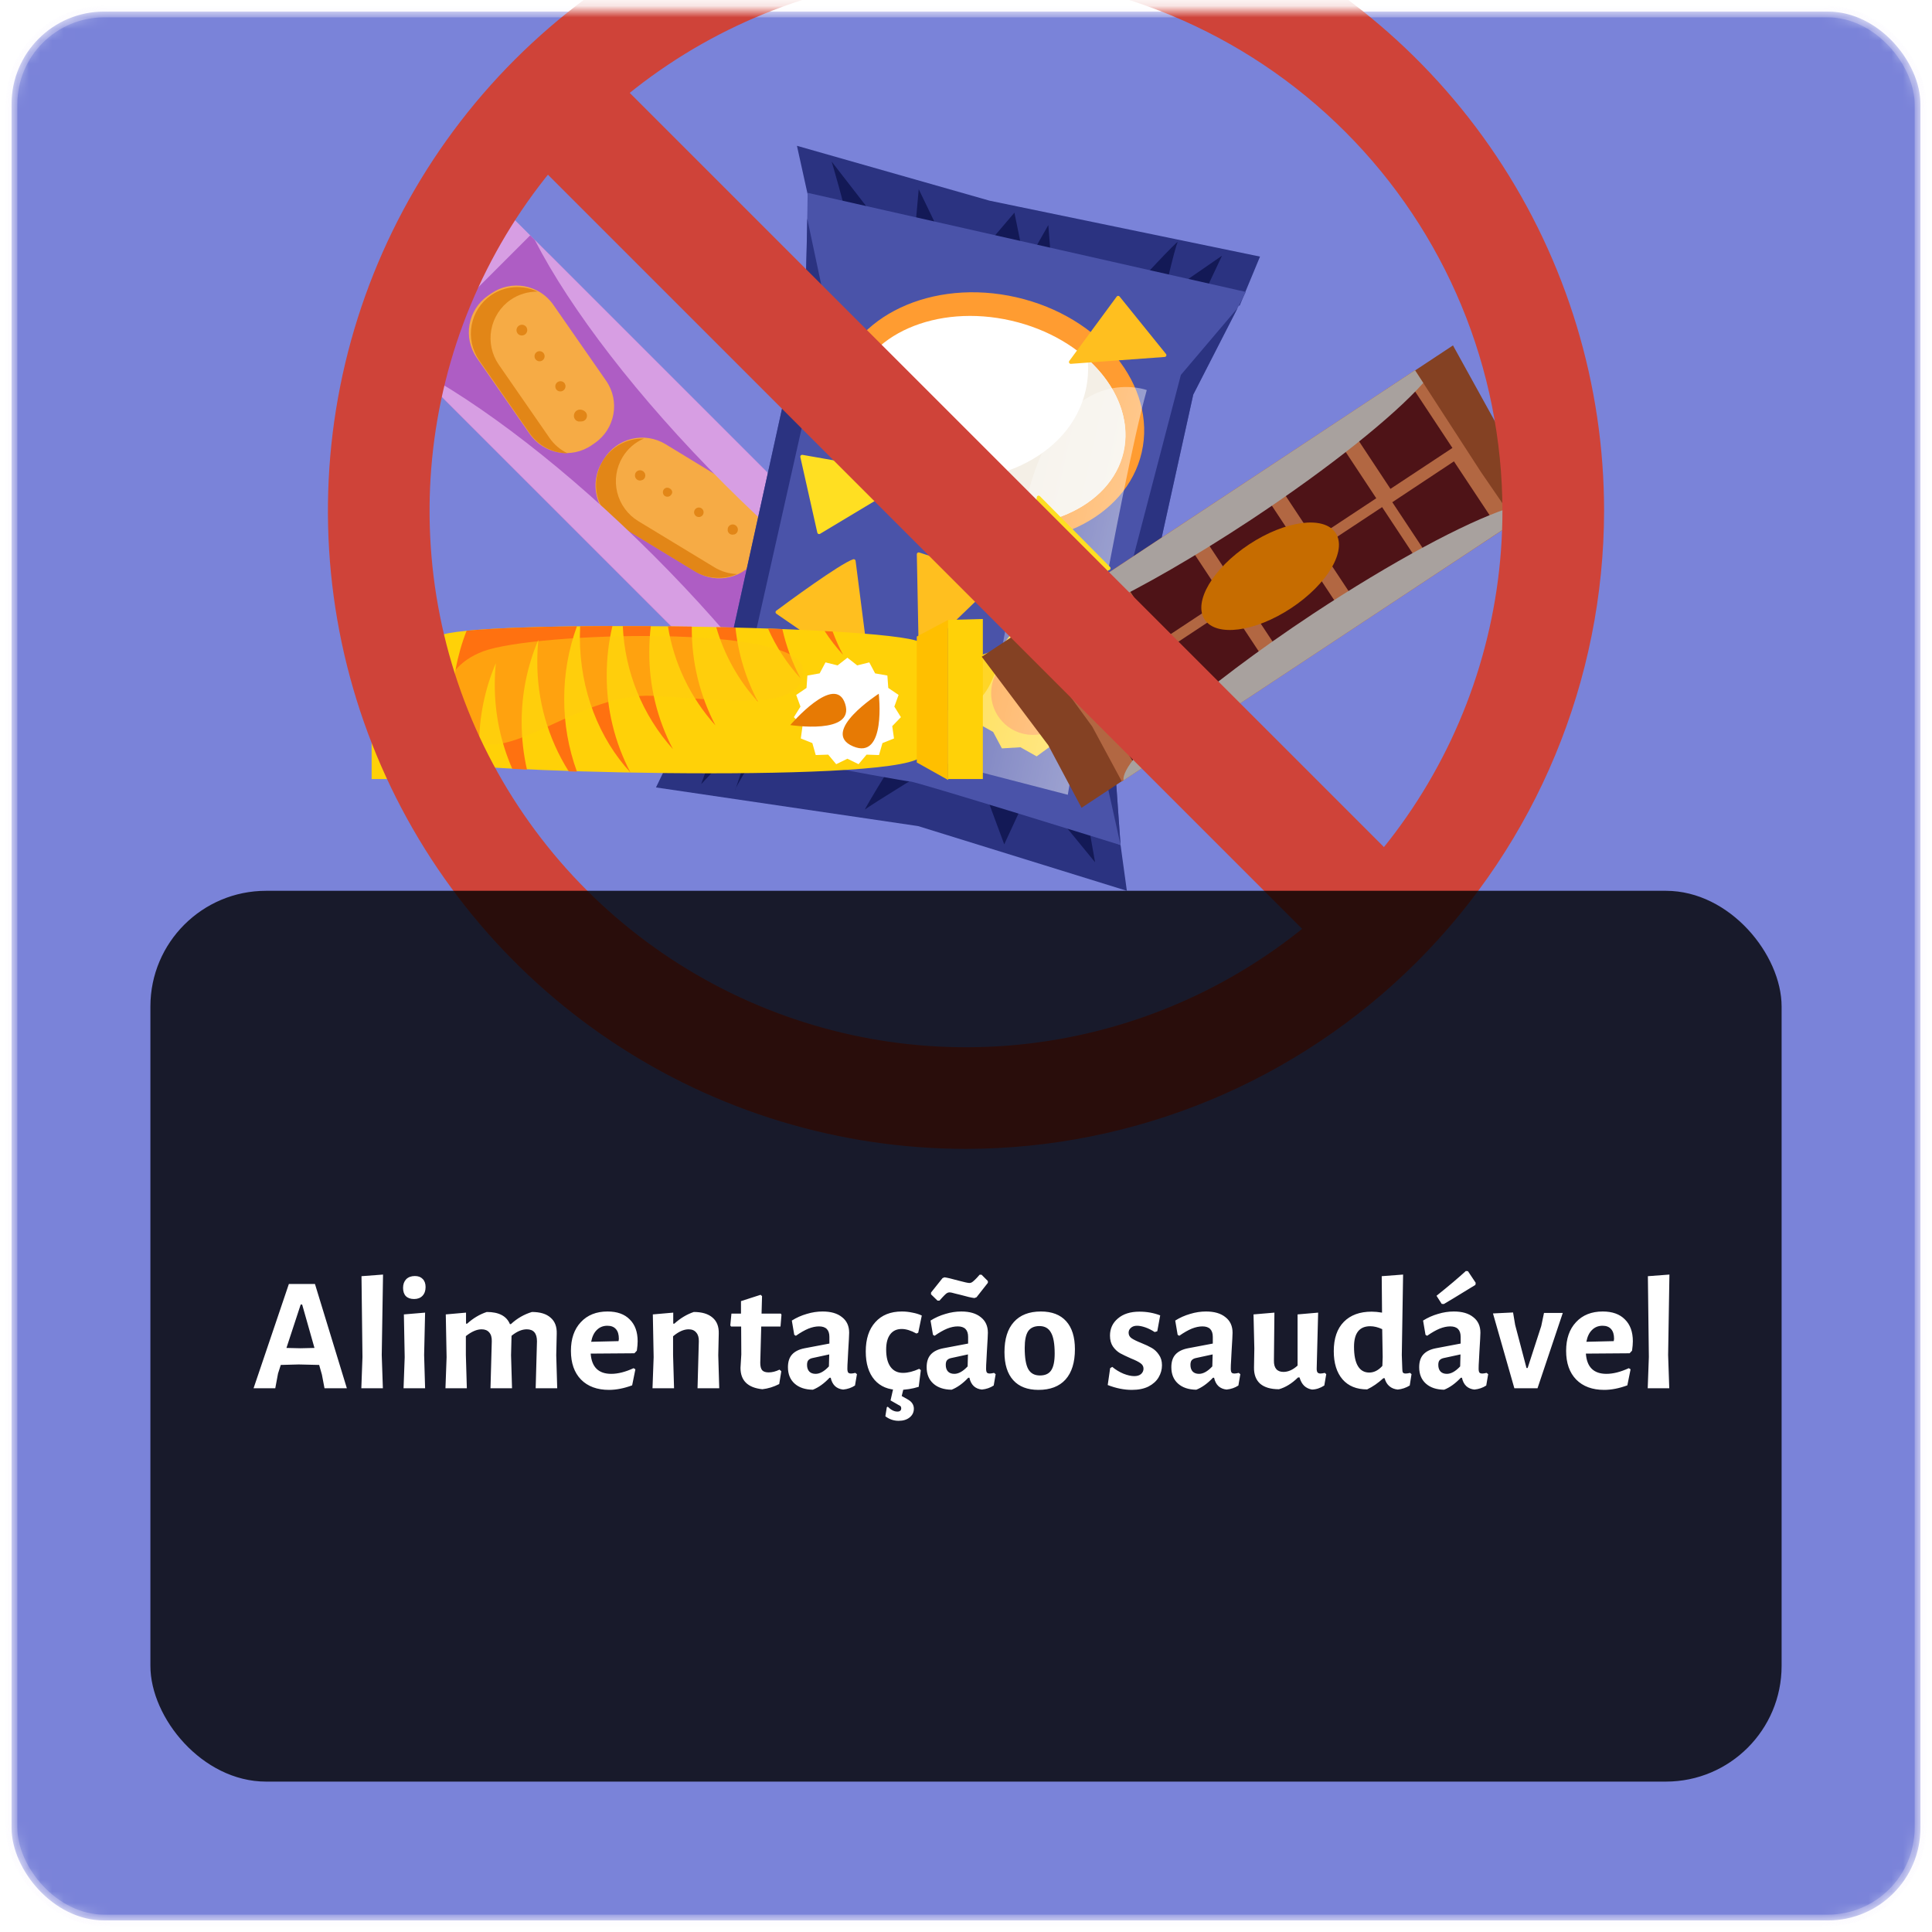<svg width="167" height="167" viewBox="0 0 167 167" fill="none" xmlns="http://www.w3.org/2000/svg">
<mask id="mask0_206:36996" style="mask-type:alpha" maskUnits="userSpaceOnUse" x="0" y="0" width="167" height="167">
<rect x="1" y="1" width="165" height="165" rx="8" fill="#5988D6" stroke="#EDE6FC" stroke-opacity="0.3"/>
</mask>
<g mask="url(#mask0_206:36996)">
<rect x="1" y="1" width="165" height="165" rx="8" fill="#7A83D9" stroke="#EDE6FC" stroke-opacity="0.3"/>
<path d="M81.597 56.112L44.214 18.728L33.417 29.525L70.8 66.909L81.597 56.112Z" fill="#D79EE3"/>
<path d="M84.836 59.349L47.452 21.966L36.655 32.763L74.039 70.147L84.836 59.349Z" fill="#D79EE3"/>
<path d="M83.212 57.731L45.828 20.347L35.031 31.144L72.415 68.528L83.212 57.731Z" fill="#AE5DC4"/>
<path d="M71.854 50.307L76.414 56.889C76.999 57.734 77.224 58.776 77.041 59.787C76.857 60.797 76.28 61.694 75.435 62.279L75.176 62.458C74.332 63.043 73.291 63.268 72.281 63.085C71.271 62.901 70.376 62.325 69.791 61.481L65.23 54.896C64.941 54.478 64.736 54.007 64.629 53.51C64.521 53.013 64.513 52.499 64.604 51.999C64.695 51.499 64.884 51.022 65.159 50.594C65.435 50.167 65.792 49.798 66.211 49.509L66.47 49.33C67.314 48.745 68.355 48.52 69.365 48.703C70.374 48.886 71.27 49.464 71.854 50.307Z" fill="#F6AB45"/>
<path d="M71.385 61.734L67.006 55.411C66.4 54.533 66.167 53.45 66.358 52.401C66.548 51.351 67.147 50.42 68.022 49.81C68.709 49.336 69.527 49.089 70.362 49.102C69.721 48.795 69.01 48.663 68.302 48.719C67.593 48.775 66.912 49.017 66.327 49.421C65.451 50.031 64.852 50.963 64.661 52.014C64.471 53.064 64.705 54.147 65.311 55.026L69.691 61.349C70.058 61.877 70.547 62.309 71.115 62.609C71.684 62.91 72.316 63.07 72.959 63.077C72.325 62.776 71.782 62.313 71.385 61.734Z" fill="#E28617"/>
<path d="M52.391 32.911L47.825 26.342C46.606 24.59 44.198 24.157 42.446 25.375L42.184 25.557C40.432 26.775 39.999 29.183 41.217 30.936L45.783 37.504C47.001 39.257 49.409 39.69 51.162 38.472L51.423 38.29C53.176 37.072 53.609 34.664 52.391 32.911Z" fill="#F6AB45"/>
<path d="M47.496 37.849L43.117 31.526C42.509 30.647 42.275 29.563 42.465 28.512C42.656 27.46 43.255 26.527 44.133 25.918C44.819 25.444 45.636 25.197 46.469 25.21C45.828 24.903 45.118 24.771 44.409 24.827C43.701 24.883 43.02 25.125 42.435 25.529C41.557 26.138 40.956 27.071 40.765 28.122C40.574 29.173 40.808 30.258 41.415 31.137L45.794 37.46C46.163 37.987 46.651 38.419 47.22 38.718C47.788 39.018 48.42 39.178 49.063 39.184C48.433 38.884 47.892 38.424 47.496 37.849Z" fill="#E28617"/>
<path d="M57.52 38.39L64.348 42.545C65.225 43.078 65.854 43.938 66.096 44.935C66.339 45.933 66.176 46.985 65.642 47.862L65.478 48.132C65.214 48.566 64.867 48.944 64.457 49.245C64.047 49.545 63.581 49.762 63.087 49.883C62.593 50.003 62.081 50.025 61.578 49.947C61.076 49.869 60.593 49.693 60.159 49.429L53.331 45.274C52.455 44.741 51.826 43.881 51.583 42.884C51.34 41.887 51.504 40.834 52.037 39.957L52.201 39.688C52.735 38.811 53.595 38.181 54.592 37.938C55.59 37.695 56.643 37.858 57.52 38.39Z" fill="#F6AB45"/>
<path d="M61.739 49.029L55.166 45.042C54.255 44.485 53.602 43.59 53.349 42.553C53.097 41.515 53.266 40.42 53.82 39.507C54.249 38.795 54.89 38.236 55.654 37.908C54.946 37.889 54.245 38.057 53.622 38.395C53 38.733 52.477 39.229 52.107 39.834C51.552 40.747 51.383 41.843 51.636 42.882C51.889 43.92 52.544 44.816 53.457 45.372L60.026 49.37C60.576 49.703 61.199 49.899 61.84 49.942C62.482 49.986 63.125 49.875 63.716 49.619C63.016 49.599 62.335 49.395 61.739 49.029Z" fill="#E28617"/>
<g style="mix-blend-mode:multiply">
<g style="mix-blend-mode:multiply">
<path d="M72.526 68.424C69.375 62.585 63.723 55.242 56.494 48.013C49.077 40.6 41.544 34.842 35.635 31.742L72.42 68.516L72.526 68.424Z" fill="#D79EE3"/>
</g>
<g style="mix-blend-mode:multiply">
<path d="M62.637 41.873C69.863 49.099 77.206 54.754 83.045 57.901L83.218 57.733L46.224 20.738C49.286 26.703 55.107 34.343 62.637 41.873Z" fill="#D79EE3"/>
</g>
</g>
<path d="M45.442 28.203C45.354 28.117 45.235 28.069 45.112 28.07C44.989 28.071 44.87 28.12 44.783 28.207C44.696 28.295 44.647 28.413 44.646 28.536C44.645 28.659 44.693 28.778 44.778 28.867C44.867 28.953 44.986 29 45.109 28.999C45.232 28.998 45.35 28.949 45.438 28.862C45.525 28.775 45.574 28.657 45.575 28.533C45.576 28.41 45.528 28.291 45.442 28.203Z" fill="#E28617"/>
<path d="M46.946 30.48C46.864 30.399 46.752 30.354 46.636 30.355C46.52 30.356 46.409 30.403 46.328 30.486C46.247 30.569 46.202 30.68 46.203 30.796C46.204 30.912 46.251 31.023 46.334 31.104C46.416 31.185 46.528 31.23 46.644 31.229C46.76 31.228 46.87 31.181 46.952 31.098C47.033 31.016 47.078 30.904 47.077 30.788C47.076 30.672 47.029 30.562 46.946 30.48Z" fill="#E28617"/>
<path d="M48.758 33.077C48.674 32.996 48.561 32.951 48.444 32.952C48.327 32.952 48.215 32.999 48.132 33.082C48.048 33.164 48.001 33.276 47.999 33.393C47.998 33.51 48.043 33.623 48.123 33.708C48.208 33.79 48.321 33.835 48.438 33.834C48.555 33.833 48.667 33.786 48.75 33.704C48.833 33.621 48.88 33.509 48.882 33.392C48.883 33.275 48.839 33.162 48.758 33.077Z" fill="#E28617"/>
<path d="M50.526 35.535C50.451 35.479 50.365 35.441 50.274 35.421C50.183 35.401 50.089 35.401 49.998 35.421C49.908 35.446 49.827 35.493 49.762 35.559C49.696 35.625 49.649 35.707 49.625 35.796C49.6 35.886 49.599 35.98 49.622 36.07C49.645 36.16 49.691 36.242 49.756 36.309C49.825 36.371 49.91 36.414 50.002 36.433H50.09H50.159C50.244 36.434 50.33 36.425 50.412 36.404C50.498 36.374 50.574 36.321 50.631 36.25C50.688 36.179 50.724 36.094 50.736 36.004C50.748 35.914 50.734 35.823 50.697 35.74C50.66 35.657 50.601 35.586 50.526 35.535Z" fill="#E28617"/>
<path d="M55.591 40.736C55.533 40.693 55.465 40.664 55.394 40.653C55.322 40.642 55.249 40.649 55.18 40.672C55.112 40.696 55.05 40.735 55 40.788C54.95 40.84 54.914 40.904 54.895 40.974V41.007C54.876 41.088 54.881 41.172 54.909 41.251C54.937 41.329 54.986 41.397 55.052 41.448C55.118 41.498 55.197 41.529 55.279 41.536C55.362 41.543 55.445 41.526 55.518 41.488H55.551C55.617 41.451 55.672 41.399 55.713 41.335C55.753 41.271 55.776 41.198 55.78 41.123C55.784 41.048 55.769 40.973 55.736 40.905C55.703 40.837 55.653 40.779 55.591 40.736Z" fill="#E28617"/>
<path d="M58.034 42.742C58.306 42.375 57.722 41.957 57.411 42.265C57.339 42.341 57.299 42.441 57.299 42.546C57.299 42.65 57.339 42.751 57.411 42.827C57.455 42.868 57.507 42.899 57.565 42.918C57.622 42.936 57.683 42.942 57.743 42.934C57.803 42.926 57.86 42.904 57.91 42.871C57.961 42.838 58.003 42.794 58.034 42.742Z" fill="#E28617"/>
<path d="M60.697 43.989C60.62 43.912 60.515 43.869 60.406 43.87C60.297 43.87 60.192 43.914 60.116 43.991C60.039 44.068 59.996 44.173 59.996 44.282C59.996 44.391 60.04 44.495 60.117 44.572C60.156 44.61 60.201 44.641 60.251 44.661C60.301 44.682 60.355 44.692 60.408 44.692C60.462 44.692 60.516 44.681 60.566 44.66C60.615 44.639 60.661 44.609 60.699 44.571C60.737 44.532 60.767 44.487 60.788 44.437C60.808 44.387 60.818 44.334 60.818 44.279C60.818 44.225 60.807 44.172 60.786 44.122C60.766 44.072 60.735 44.027 60.697 43.989Z" fill="#E28617"/>
<path d="M63.642 45.456C63.588 45.402 63.52 45.364 63.445 45.344C63.371 45.325 63.293 45.325 63.219 45.345C63.145 45.365 63.077 45.404 63.023 45.458C62.968 45.513 62.929 45.58 62.909 45.654V45.706C62.892 45.774 62.892 45.846 62.911 45.914C62.93 45.982 62.966 46.044 63.016 46.095C63.066 46.145 63.127 46.181 63.195 46.201C63.263 46.22 63.335 46.221 63.404 46.205H63.459C63.535 46.184 63.604 46.144 63.659 46.087C63.714 46.031 63.752 45.961 63.771 45.885C63.79 45.808 63.788 45.728 63.765 45.653C63.742 45.578 63.7 45.51 63.642 45.456Z" fill="#E28617"/>
<path d="M69.287 52.319V52.279C69.313 52.174 69.304 52.063 69.263 51.964C69.221 51.864 69.149 51.78 69.056 51.725C68.962 51.672 68.854 51.652 68.747 51.666C68.641 51.681 68.542 51.73 68.466 51.805L68.436 51.835C68.383 51.89 68.343 51.957 68.319 52.031C68.295 52.104 68.287 52.182 68.298 52.258C68.308 52.335 68.335 52.408 68.378 52.472C68.42 52.537 68.476 52.591 68.543 52.631C68.61 52.67 68.686 52.693 68.764 52.698C68.842 52.703 68.92 52.69 68.992 52.66C69.064 52.63 69.129 52.583 69.18 52.524C69.231 52.465 69.268 52.395 69.287 52.319Z" fill="#E28617"/>
<path d="M70.927 54.454C70.959 54.342 70.949 54.221 70.898 54.116C70.848 54.011 70.761 53.928 70.653 53.883C70.546 53.838 70.425 53.834 70.315 53.871C70.204 53.909 70.112 53.985 70.054 54.087C69.687 54.714 70.813 55.129 70.927 54.454Z" fill="#E28617"/>
<path d="M72.654 56.904C72.561 56.811 72.434 56.759 72.303 56.759C72.171 56.76 72.045 56.812 71.952 56.906C71.859 56.999 71.807 57.125 71.807 57.257C71.808 57.389 71.86 57.515 71.954 57.608C72 57.654 72.055 57.69 72.115 57.715C72.175 57.74 72.24 57.753 72.305 57.752C72.371 57.752 72.435 57.739 72.495 57.714C72.555 57.689 72.61 57.652 72.656 57.606C72.702 57.56 72.739 57.505 72.763 57.445C72.788 57.384 72.801 57.32 72.801 57.255C72.8 57.189 72.787 57.125 72.762 57.065C72.737 57.004 72.701 56.95 72.654 56.904Z" fill="#E28617"/>
<path d="M74.738 59.739C74.726 59.708 74.711 59.679 74.694 59.651C74.633 59.548 74.538 59.469 74.425 59.431C74.311 59.393 74.188 59.396 74.077 59.442C73.969 59.489 73.88 59.573 73.826 59.679C73.773 59.785 73.758 59.906 73.784 60.021C73.802 60.142 73.865 60.252 73.96 60.33C74.045 60.41 74.156 60.457 74.273 60.463C74.39 60.469 74.505 60.434 74.598 60.363C74.691 60.292 74.757 60.191 74.782 60.076C74.808 59.962 74.792 59.843 74.738 59.739Z" fill="#E28617"/>
<path d="M58.717 63.891L56.703 68.065L79.363 71.406L97.405 77L96.859 73.035L80.199 66.04L58.717 63.891Z" fill="#2B3381"/>
<path d="M107.154 26.42C106.747 26.46 87.168 22.385 87.168 22.385L70.057 17.9L68.887 12.603L85.536 17.346L108.915 22.18L107.154 26.42Z" fill="#2B3381"/>
<path d="M73.072 18.608C73.16 18.241 71.888 13.968 71.888 13.968L75.258 18.314L79.157 19.209L79.414 16.355L81.208 20.075L85.514 20.929L87.685 18.384L88.621 22.965L90.616 19.455L90.953 23.765L97.801 25.07C97.801 25.07 102.03 20.482 101.788 20.955C101.546 21.428 100.596 25.58 100.596 25.58L105.628 22.103L103.556 26.505L86.555 26.182L73.072 18.608Z" fill="#131956"/>
<path d="M62.839 61.547L60.609 67.783L65.406 62.648C65.406 62.648 63.415 68.81 63.529 68.303C63.642 67.797 67.486 61.734 67.486 61.734L76.289 63.422L78.64 63.565C78.64 63.565 74.451 70.281 74.793 69.961C75.134 69.642 81.593 65.699 81.593 65.699L85.088 68.351L86.805 72.984L89.178 67.849L94.658 74.535L93.33 67.049C93.33 67.049 69.988 59.181 69.331 59.163C68.674 59.145 62.839 61.547 62.839 61.547Z" fill="#131956"/>
<path d="M69.478 26.783C69.691 26.435 69.812 16.667 69.812 16.667L107.693 25.235L103.142 34.119L96.297 65.112L96.859 73.05C96.859 73.05 79.069 67.515 78.662 67.548C78.255 67.581 58.72 63.88 58.72 63.88L63.07 55.877L69.478 26.783Z" fill="#4A53A9"/>
<path d="M98.688 39.102C100.002 33.373 95.157 27.372 87.865 25.699C80.574 24.026 73.597 27.315 72.283 33.045C70.968 38.775 75.814 44.776 83.105 46.448C90.397 48.121 97.373 44.832 98.688 39.102Z" fill="#FF9C31"/>
<path d="M97.107 39.074C98.206 34.282 93.862 29.197 87.404 27.715C80.945 26.234 74.819 28.917 73.719 33.709C72.62 38.501 76.965 43.587 83.423 45.068C89.881 46.55 96.008 43.866 97.107 39.074Z" fill="white"/>
<path d="M69.621 60.836L65.96 59.996C65.269 59.838 64.581 60.269 64.422 60.96L64.39 61.1C64.231 61.791 64.663 62.48 65.354 62.638L69.015 63.478C69.706 63.636 70.395 63.205 70.553 62.514L70.585 62.374C70.744 61.683 70.312 60.994 69.621 60.836Z" fill="#981B17"/>
<path d="M90.502 54.582L91.628 55.73L93.194 56.09L93.517 57.663L94.639 58.811L94.064 60.311L94.386 61.885L93.088 62.835L92.508 64.335L90.906 64.43L89.607 65.38L88.206 64.592L86.603 64.691L85.848 63.271L84.447 62.486L84.579 60.883L83.827 59.464L84.802 58.188L84.934 56.585L86.445 56.042L87.425 54.765L88.991 55.125L90.502 54.582Z" fill="#FFD527"/>
<path d="M92.807 60.72C93.253 58.775 92.038 56.837 90.093 56.391C88.148 55.945 86.21 57.16 85.764 59.105C85.318 61.049 86.533 62.988 88.478 63.434C90.422 63.88 92.361 62.665 92.807 60.72Z" fill="#FF9C31"/>
<path d="M73.747 48.343C72.596 48.735 68.058 52.077 67.101 52.788C67.081 52.803 67.064 52.822 67.052 52.845C67.041 52.867 67.035 52.892 67.035 52.917C67.035 52.942 67.041 52.967 67.052 52.989C67.064 53.011 67.081 53.031 67.101 53.045L74.969 58.47C74.994 58.487 75.024 58.496 75.054 58.496C75.085 58.497 75.115 58.489 75.141 58.473C75.167 58.458 75.188 58.435 75.202 58.408C75.215 58.38 75.221 58.35 75.218 58.319L73.956 48.475C73.953 48.452 73.945 48.429 73.932 48.409C73.919 48.39 73.902 48.373 73.882 48.36C73.863 48.348 73.84 48.34 73.817 48.337C73.793 48.334 73.77 48.336 73.747 48.343Z" fill="#FFBF1F"/>
<path d="M86.134 49.913C84.942 49.546 80.481 48.079 79.454 47.756C79.43 47.748 79.405 47.747 79.38 47.751C79.356 47.755 79.332 47.765 79.312 47.78C79.292 47.795 79.276 47.815 79.265 47.837C79.254 47.86 79.249 47.885 79.249 47.91L79.414 56.346C79.415 56.377 79.425 56.407 79.442 56.433C79.46 56.459 79.484 56.479 79.513 56.491C79.542 56.503 79.573 56.506 79.604 56.501C79.635 56.495 79.663 56.481 79.686 56.46L86.196 50.177C86.215 50.157 86.228 50.134 86.235 50.108C86.243 50.081 86.243 50.054 86.237 50.028C86.231 50.002 86.218 49.977 86.2 49.957C86.182 49.937 86.159 49.922 86.134 49.913Z" fill="#FFBF1F"/>
<path d="M103.142 34.108L106.964 26.644L102.074 32.406L94.386 61.885L96.859 73.035L96.297 65.098L103.142 34.108Z" fill="#2B3381"/>
<path d="M71.521 27.117L69.779 18.905C69.727 21.81 69.624 26.541 69.478 26.783L63.07 55.888L58.716 63.891L64.867 56.698L71.521 27.117Z" fill="#2B3381"/>
<path d="M94.016 31.042C94.104 31.95 94.044 32.866 93.84 33.756C92.527 39.485 85.551 42.775 78.259 41.092C77.272 40.865 76.308 40.552 75.376 40.156C77.111 42.427 79.968 44.264 83.445 45.06C89.904 46.527 96.03 43.857 97.13 39.063C97.757 36.239 96.488 33.279 94.016 31.042Z" fill="#F4EFE6"/>
<path d="M99.125 33.715C99.125 33.715 93.513 31.632 90.062 39.181C86.61 46.729 88.081 59.376 83.731 61.026C79.381 62.677 72.665 58.488 69.331 59.193C65.997 59.897 64.17 62.648 64.17 62.648C64.17 62.648 77.925 65.006 78.427 65.12C78.93 65.234 92.299 68.7 92.299 68.7C92.299 68.7 96.847 41.928 99.125 33.715Z" fill="url(#paint0_linear_206:36996)"/>
<path d="M95.945 49.003L89.889 42.892C89.869 42.871 89.842 42.855 89.813 42.848C89.784 42.84 89.753 42.842 89.725 42.851C89.696 42.861 89.671 42.879 89.652 42.902C89.633 42.926 89.621 42.954 89.618 42.984L88.389 52.154C88.385 52.181 88.389 52.21 88.399 52.236C88.409 52.261 88.426 52.284 88.448 52.301C88.47 52.318 88.497 52.329 88.524 52.333C88.552 52.337 88.58 52.333 88.606 52.323L95.894 49.271C95.919 49.261 95.942 49.245 95.959 49.224C95.976 49.203 95.988 49.178 95.993 49.151C95.998 49.124 95.997 49.097 95.988 49.071C95.98 49.045 95.965 49.022 95.945 49.003Z" fill="#FFDF22"/>
<path d="M78.791 41.077C77.107 40.666 70.666 39.544 69.361 39.316C69.335 39.313 69.308 39.316 69.284 39.324C69.26 39.333 69.237 39.347 69.22 39.367C69.202 39.386 69.189 39.409 69.183 39.434C69.176 39.459 69.175 39.485 69.181 39.511L70.648 46.043C70.653 46.068 70.665 46.091 70.681 46.11C70.697 46.13 70.718 46.145 70.741 46.155C70.765 46.164 70.79 46.168 70.815 46.166C70.841 46.164 70.865 46.156 70.886 46.142L78.827 41.374C78.857 41.36 78.882 41.337 78.898 41.307C78.914 41.278 78.92 41.245 78.916 41.212C78.912 41.179 78.898 41.148 78.875 41.124C78.853 41.1 78.823 41.083 78.791 41.077Z" fill="#FFDF22"/>
<path d="M92.435 31.192L96.528 25.635C96.543 25.616 96.561 25.599 96.583 25.588C96.605 25.577 96.629 25.572 96.653 25.572C96.677 25.572 96.701 25.577 96.723 25.588C96.745 25.599 96.763 25.616 96.778 25.635L100.787 30.598C100.805 30.62 100.817 30.647 100.821 30.675C100.824 30.704 100.821 30.733 100.809 30.759C100.798 30.786 100.78 30.809 100.756 30.826C100.733 30.842 100.705 30.852 100.677 30.855L92.574 31.449C92.543 31.452 92.512 31.446 92.484 31.432C92.456 31.417 92.433 31.395 92.418 31.367C92.403 31.34 92.397 31.308 92.4 31.277C92.403 31.246 92.415 31.216 92.435 31.192Z" fill="#FFBF1F"/>
<path d="M79.539 65.479C76.538 67.801 37.82 66.646 37.835 65.769V55.132C37.791 53.515 76.443 53.969 79.539 55.499C79.44 55.129 79.539 65.384 79.539 65.479Z" fill="#FFD108"/>
<path d="M37.831 55.022L35.124 53.584V67.423L37.831 65.905V55.022Z" fill="#FFBF00"/>
<path d="M73.249 56.852L74.096 57.516L75.141 57.256L75.644 58.206L76.704 58.393L76.781 59.464L77.672 60.069L77.305 61.078L77.874 61.991L77.125 62.765L77.276 63.832L76.278 64.232L75.981 65.266L74.906 65.23L74.213 66.055L73.249 65.582L72.28 66.055L71.591 65.23L70.512 65.266L70.219 64.232L69.221 63.832L69.368 62.765L68.623 61.991L69.192 61.078L68.825 60.069L69.716 59.464L69.79 58.393L70.85 58.206L71.356 57.256L72.401 57.516L73.249 56.852Z" fill="white"/>
<path d="M32.124 53.504V67.339H35.125V53.584L32.124 53.504Z" fill="#FFD108"/>
<path d="M79.245 55.022L81.956 53.584V67.423L79.245 65.905V55.022Z" fill="#FFBF00"/>
<path d="M84.956 53.504V67.339H81.956V53.584L84.956 53.504Z" fill="#FFD108"/>
<path d="M48.769 60.399C48.766 58.263 49.138 56.142 49.869 54.135C45.937 54.182 42.515 54.307 40.333 54.52C39.503 56.642 39.081 58.902 39.09 61.181C39.089 62.854 39.316 64.52 39.764 66.132C40.263 66.18 40.846 66.228 41.51 66.275C41.452 65.681 41.415 65.076 41.415 64.463C41.407 62.009 41.898 59.58 42.86 57.322C42.801 57.92 42.768 58.529 42.768 59.156C42.759 61.667 43.274 64.153 44.279 66.455L45.549 66.517C45.245 65.181 45.092 63.816 45.09 62.446C45.084 59.992 45.575 57.563 46.535 55.305C46.477 55.902 46.444 56.511 46.444 57.139C46.419 60.511 47.361 63.821 49.158 66.675L49.869 66.697C49.134 64.679 48.761 62.547 48.769 60.399Z" fill="#FF7110"/>
<path d="M56.259 54.123H53.834C54.005 58.064 55.537 61.824 58.17 64.76C56.81 62.17 56.107 59.286 56.123 56.361C56.122 55.613 56.168 54.866 56.259 54.123Z" fill="#FF7110"/>
<path d="M50.148 54.131C50.148 54.446 50.123 54.762 50.123 55.077C50.123 59.699 51.806 63.858 54.491 66.767C53.133 64.176 52.43 61.292 52.444 58.367C52.442 56.935 52.607 55.507 52.936 54.112L50.148 54.131Z" fill="#FF7110"/>
<path d="M59.798 54.303C59.798 54.259 59.798 54.212 59.798 54.164L57.737 54.138C58.251 57.329 59.676 60.303 61.841 62.703C60.485 60.112 59.783 57.228 59.798 54.303Z" fill="#FF7110"/>
<path d="M72.878 56.607C72.53 55.956 72.228 55.282 71.972 54.589L71.282 54.549C71.755 55.279 72.289 55.967 72.878 56.607Z" fill="#FF7110"/>
<path d="M65.524 60.671C64.467 58.674 63.804 56.492 63.572 54.245L61.911 54.212C62.604 56.613 63.84 58.823 65.524 60.671Z" fill="#FF7110"/>
<path d="M69.199 58.639C68.49 57.293 67.961 55.86 67.626 54.377L66.386 54.333C67.084 55.911 68.034 57.365 69.199 58.639Z" fill="#FF7110"/>
<path d="M75.959 59.966C75.959 59.966 70.824 63.267 73.733 64.511C76.641 65.754 75.959 59.966 75.959 59.966Z" fill="#E77A04"/>
<path d="M68.311 62.673C68.311 62.673 72.185 58.125 73.054 60.839C73.923 63.554 68.311 62.673 68.311 62.673Z" fill="#E77A04"/>
<g style="mix-blend-mode:screen" opacity="0.54">
<path d="M41.8 56.288C37.351 57.934 37.531 62.578 41.026 64.115C44.522 65.652 50.412 59.856 56.431 60.146C62.45 60.436 69.687 61.694 69.397 57.824C69.107 53.955 46.253 54.644 41.8 56.288Z" fill="#FFCC0F"/>
</g>
<path d="M125.593 29.857L119.643 33.789L128.27 46.846L134.216 42.914L130.038 37.904L125.593 29.857Z" fill="#844123"/>
<path d="M84.861 56.768L91.03 52.693L99.654 65.751L93.488 69.826L90.612 64.419L84.861 56.768Z" fill="#844123"/>
<path d="M130.962 45.097L96.972 67.552L94.409 62.798L88.32 54.454L122.31 31.999L128.021 40.813L130.962 45.097Z" fill="#B26742"/>
<path d="M119.467 43.834L114.111 47.372L117.851 53.033L123.207 49.495L119.467 43.834Z" fill="#4E1317"/>
<path d="M112.89 48.185L107.534 51.723L111.274 57.385L116.63 53.847L112.89 48.185Z" fill="#4E1317"/>
<path d="M99.731 56.877L94.376 60.415L98.116 66.076L103.472 62.538L99.731 56.877Z" fill="#4E1317"/>
<path d="M106.31 52.528L100.955 56.066L104.695 61.728L110.05 58.19L106.31 52.528Z" fill="#4E1317"/>
<path d="M125.677 39.88L120.349 43.411L124.081 49.043L129.409 45.512L125.677 39.88Z" fill="#4E1317"/>
<path d="M95.484 50.449L90.128 53.987L93.869 59.648L99.224 56.11L95.484 50.449Z" fill="#4E1317"/>
<path d="M121.805 33.059L116.45 36.597L120.19 42.258L125.546 38.72L121.805 33.059Z" fill="#4E1317"/>
<path d="M108.644 41.752L103.288 45.29L107.028 50.952L112.384 47.414L108.644 41.752Z" fill="#4E1317"/>
<path d="M115.223 37.407L109.867 40.945L113.607 46.607L118.963 43.069L115.223 37.407Z" fill="#4E1317"/>
<path d="M102.063 46.104L96.707 49.642L100.448 55.304L105.803 51.766L102.063 46.104Z" fill="#4E1317"/>
<g style="mix-blend-mode:multiply">
<g style="mix-blend-mode:multiply">
<path d="M108.112 44.943C114.93 40.435 120.498 35.956 123.025 33.103L122.31 32.003L88.463 54.377C90.014 55.312 98.553 51.255 108.112 44.943Z" fill="#A8A19E"/>
</g>
<g style="mix-blend-mode:multiply">
<path d="M97.115 67.456L130.962 45.082L130.229 43.982C126.612 45.192 120.326 48.552 113.5 53.053C103.937 59.387 96.847 65.644 97.115 67.456Z" fill="#A8A19E"/>
</g>
</g>
<path d="M111.609 52.565C114.736 50.499 116.456 47.592 115.451 46.071C114.446 44.55 111.097 44.991 107.97 47.057C104.843 49.122 103.123 52.03 104.128 53.551C105.133 55.072 108.482 54.631 111.609 52.565Z" fill="#C66C00"/>
<path d="M83.5 99.309C72.591 99.309 61.928 96.075 52.858 90.014C43.788 83.954 36.718 75.34 32.544 65.262C28.369 55.183 27.277 44.094 29.405 33.395C31.533 22.696 36.786 12.868 44.5 5.154C52.213 -2.559 62.041 -7.812 72.74 -9.94C83.439 -12.068 94.529 -10.976 104.607 -6.802C114.685 -2.627 123.299 4.442 129.359 13.512C135.42 22.583 138.655 33.246 138.655 44.155C138.638 58.778 132.822 72.797 122.482 83.137C112.142 93.477 98.123 99.293 83.5 99.309ZM83.5 -2.214C74.329 -2.214 65.364 0.506 57.739 5.601C50.114 10.696 44.17 17.938 40.661 26.41C37.151 34.883 36.233 44.206 38.022 53.201C39.811 62.196 44.228 70.458 50.712 76.942C57.197 83.427 65.459 87.843 74.454 89.632C83.449 91.422 92.772 90.503 101.245 86.994C109.717 83.484 116.959 77.541 122.054 69.916C127.149 62.291 129.869 53.326 129.869 44.155C129.855 31.861 124.965 20.075 116.272 11.383C107.579 2.69 95.793 -2.2 83.5 -2.214Z" fill="#CF4339"/>
<path d="M118.926 79.589L48.075 8.742" stroke="#CF4339" stroke-width="10" stroke-miterlimit="10"/>
</g>
<g filter="url(#filter0_b_206:36996)">
<rect x="13" y="77" width="141" height="77" rx="10" fill="black" fill-opacity="0.8"/>
</g>
<path d="M29.982 120H28.05L27.826 118.824L27.588 117.984L25.824 117.942L24.27 117.984L24.032 118.726L23.794 120H21.918L24.97 110.984H27.224L29.982 120ZM27.182 116.514L26.118 112.762H25.992L24.76 116.514L25.964 116.542L27.182 116.514ZM32.997 117.13L33.095 120H31.233L31.331 117.298L31.247 110.312L33.109 110.172L32.997 117.13ZM34.981 117.312L34.911 113.616L36.745 113.462L36.661 117.13L36.745 120H34.883L34.981 117.312ZM35.863 110.298C36.152 110.298 36.376 110.382 36.535 110.55C36.703 110.718 36.787 110.951 36.787 111.25C36.787 111.567 36.698 111.819 36.521 112.006C36.344 112.193 36.101 112.286 35.793 112.286C35.485 112.286 35.247 112.202 35.079 112.034C34.92 111.866 34.841 111.628 34.841 111.32C34.841 111.012 34.93 110.765 35.107 110.578C35.294 110.391 35.546 110.298 35.863 110.298ZM46.303 120L46.415 115.94C46.415 115.249 46.121 114.904 45.533 114.904C45.113 114.904 44.675 115.091 44.217 115.464L44.175 117.144L44.259 120H42.397L42.509 115.94C42.519 115.604 42.444 115.347 42.285 115.17C42.136 114.993 41.917 114.904 41.627 114.904C41.217 114.904 40.764 115.1 40.269 115.492V117.13L40.353 120H38.505L38.603 117.312L38.533 113.616L40.283 113.462V114.414H40.381C40.895 113.947 41.459 113.611 42.075 113.406C43.121 113.406 43.788 113.756 44.077 114.456H44.161C44.693 113.961 45.3 113.611 45.981 113.406C46.691 113.406 47.227 113.569 47.591 113.896C47.965 114.213 48.142 114.675 48.123 115.282L48.081 117.144L48.165 120H46.303ZM54.838 116.976L51.058 117.004C51.142 118.171 51.735 118.754 52.836 118.754C53.415 118.754 54.059 118.591 54.768 118.264L54.922 118.362L54.642 119.748C53.933 120.009 53.266 120.14 52.64 120.14C51.614 120.14 50.806 119.841 50.218 119.244C49.64 118.647 49.35 117.821 49.35 116.766C49.35 115.721 49.635 114.895 50.204 114.288C50.774 113.672 51.544 113.364 52.514 113.364C53.345 113.364 53.984 113.593 54.432 114.05C54.89 114.498 55.118 115.128 55.118 115.94C55.118 116.155 55.095 116.425 55.048 116.752L54.838 116.976ZM53.494 115.73C53.494 115.357 53.41 115.077 53.242 114.89C53.074 114.694 52.827 114.596 52.5 114.596C52.136 114.596 51.833 114.717 51.59 114.96C51.348 115.193 51.184 115.534 51.1 115.982L53.466 115.926L53.494 115.73ZM60.406 115.94C60.415 115.613 60.34 115.361 60.182 115.184C60.032 114.997 59.813 114.904 59.524 114.904C59.104 114.904 58.656 115.105 58.18 115.506V117.13L58.264 120H56.402L56.5 117.312L56.43 113.616L58.194 113.462V114.414H58.292C58.805 113.947 59.365 113.611 59.972 113.406C60.681 113.406 61.222 113.569 61.596 113.896C61.969 114.213 62.147 114.675 62.128 115.282L62.086 117.144L62.17 120H60.294L60.406 115.94ZM66.444 118.628C66.743 118.628 67.055 118.549 67.382 118.39L67.536 118.53L67.354 119.636C66.878 119.879 66.393 120.028 65.898 120.084C64.638 119.953 64.008 119.337 64.008 118.236L64.078 117.074L64.064 114.666H63.196L63.126 114.568L63.224 113.546H64.05V112.468L65.744 111.922L65.87 112.034L65.828 113.546H67.494L67.55 113.644L67.466 114.666H65.8L65.716 117.802C65.716 118.101 65.772 118.315 65.884 118.446C65.996 118.567 66.183 118.628 66.444 118.628ZM71.105 113.364C71.823 113.364 72.383 113.527 72.784 113.854C73.195 114.171 73.4 114.619 73.4 115.198C73.4 115.366 73.373 115.898 73.317 116.794C73.307 117.055 73.293 117.326 73.275 117.606C73.256 117.877 73.246 118.11 73.246 118.306C73.246 118.465 73.27 118.577 73.317 118.642C73.363 118.698 73.447 118.726 73.569 118.726C73.662 118.726 73.783 118.707 73.933 118.67L74.073 118.782L73.904 119.762C73.606 119.958 73.265 120.075 72.882 120.112C72.603 120.084 72.369 119.986 72.183 119.818C71.996 119.641 71.87 119.398 71.805 119.09H71.707C71.24 119.585 70.759 119.93 70.264 120.126C69.593 120.117 69.065 119.939 68.683 119.594C68.3 119.249 68.109 118.777 68.109 118.18C68.109 117.713 68.225 117.349 68.459 117.088C68.701 116.817 69.065 116.635 69.55 116.542L71.692 116.136V115.562C71.692 114.955 71.394 114.652 70.796 114.652C70.507 114.652 70.199 114.717 69.873 114.848C69.555 114.979 69.196 115.184 68.794 115.464L68.654 115.38L68.445 114.148C68.846 113.896 69.275 113.705 69.733 113.574C70.19 113.434 70.647 113.364 71.105 113.364ZM70.195 117.396C70.045 117.433 69.933 117.499 69.859 117.592C69.793 117.676 69.76 117.807 69.76 117.984C69.76 118.227 69.826 118.418 69.957 118.558C70.087 118.689 70.269 118.754 70.502 118.754C70.867 118.754 71.249 118.539 71.65 118.11L71.678 117.074L70.195 117.396ZM77.957 113.364C78.265 113.364 78.568 113.397 78.867 113.462C79.175 113.518 79.445 113.602 79.679 113.714L79.371 115.198L79.217 115.268C78.741 115.007 78.316 114.876 77.943 114.876C77.513 114.876 77.182 115.03 76.949 115.338C76.715 115.646 76.599 116.085 76.599 116.654C76.599 117.307 76.725 117.807 76.977 118.152C77.229 118.497 77.588 118.67 78.055 118.67C78.475 118.67 78.941 118.553 79.455 118.32L79.595 118.432L79.413 119.874C78.853 120.051 78.279 120.14 77.691 120.14C76.795 120.14 76.095 119.851 75.591 119.272C75.087 118.684 74.835 117.867 74.835 116.822C74.835 115.739 75.11 114.895 75.661 114.288C76.211 113.672 76.977 113.364 77.957 113.364ZM77.943 120.672L78.419 120.938C78.624 121.05 78.769 121.171 78.853 121.302C78.946 121.442 78.993 121.596 78.993 121.764C78.993 122.072 78.871 122.324 78.629 122.52C78.386 122.716 78.069 122.814 77.677 122.814C77.257 122.814 76.874 122.683 76.529 122.422L76.655 121.638L76.739 121.596C77.019 121.876 77.294 122.016 77.565 122.016C77.789 122.016 77.901 121.918 77.901 121.722C77.901 121.657 77.882 121.601 77.845 121.554C77.807 121.517 77.747 121.479 77.663 121.442L76.977 121.05L77.299 119.636H78.195L77.943 120.672ZM83.095 113.364C83.813 113.364 84.373 113.527 84.775 113.854C85.185 114.171 85.391 114.619 85.391 115.198C85.391 115.366 85.363 115.898 85.307 116.794C85.297 117.055 85.283 117.326 85.265 117.606C85.246 117.877 85.237 118.11 85.237 118.306C85.237 118.465 85.26 118.577 85.307 118.642C85.353 118.698 85.437 118.726 85.559 118.726C85.652 118.726 85.773 118.707 85.923 118.67L86.063 118.782L85.895 119.762C85.596 119.958 85.255 120.075 84.873 120.112C84.593 120.084 84.359 119.986 84.173 119.818C83.986 119.641 83.86 119.398 83.795 119.09H83.697C83.23 119.585 82.749 119.93 82.255 120.126C81.583 120.117 81.055 119.939 80.673 119.594C80.29 119.249 80.099 118.777 80.099 118.18C80.099 117.713 80.215 117.349 80.449 117.088C80.691 116.817 81.055 116.635 81.541 116.542L83.683 116.136V115.562C83.683 114.955 83.384 114.652 82.787 114.652C82.497 114.652 82.189 114.717 81.863 114.848C81.545 114.979 81.186 115.184 80.785 115.464L80.645 115.38L80.435 114.148C80.836 113.896 81.265 113.705 81.723 113.574C82.18 113.434 82.637 113.364 83.095 113.364ZM82.185 117.396C82.035 117.433 81.923 117.499 81.849 117.592C81.783 117.676 81.751 117.807 81.751 117.984C81.751 118.227 81.816 118.418 81.947 118.558C82.077 118.689 82.259 118.754 82.493 118.754C82.857 118.754 83.239 118.539 83.641 118.11L83.669 117.074L82.185 117.396ZM85.391 110.732V110.886L84.411 112.132L84.229 112.202C83.977 112.174 83.589 112.085 83.067 111.936C83.02 111.927 82.866 111.889 82.605 111.824C82.353 111.749 82.175 111.712 82.073 111.712C81.97 111.712 81.867 111.754 81.765 111.838C81.671 111.922 81.569 112.025 81.457 112.146C81.345 112.267 81.261 112.361 81.205 112.426H81.037L80.477 111.88V111.726L81.471 110.48L81.639 110.41C81.863 110.438 82.259 110.531 82.829 110.69C83.351 110.83 83.673 110.9 83.795 110.9C83.907 110.9 84.014 110.853 84.117 110.76C84.229 110.667 84.341 110.559 84.453 110.438C84.565 110.317 84.639 110.233 84.677 110.186H84.845L85.391 110.732ZM89.975 113.364C90.927 113.364 91.655 113.644 92.159 114.204C92.663 114.764 92.915 115.571 92.915 116.626C92.915 117.765 92.644 118.637 92.103 119.244C91.562 119.841 90.782 120.14 89.765 120.14C88.813 120.14 88.085 119.86 87.581 119.3C87.077 118.74 86.825 117.933 86.825 116.878C86.825 115.739 87.096 114.871 87.637 114.274C88.178 113.667 88.958 113.364 89.975 113.364ZM89.849 114.624C89.401 114.624 89.074 114.773 88.869 115.072C88.673 115.371 88.575 115.851 88.575 116.514C88.575 117.373 88.678 117.984 88.883 118.348C89.088 118.712 89.424 118.894 89.891 118.894C90.339 118.894 90.661 118.749 90.857 118.46C91.062 118.161 91.165 117.676 91.165 117.004C91.165 116.155 91.058 115.548 90.843 115.184C90.638 114.811 90.306 114.624 89.849 114.624ZM98.494 113.378C99.129 113.378 99.726 113.485 100.286 113.7L100.034 115.072L99.81 115.142C99.539 114.965 99.269 114.829 98.998 114.736C98.727 114.643 98.489 114.596 98.284 114.596C98.06 114.596 97.883 114.657 97.752 114.778C97.621 114.89 97.556 115.03 97.556 115.198C97.556 115.394 97.64 115.553 97.808 115.674C97.985 115.795 98.261 115.931 98.634 116.08C99.007 116.229 99.315 116.374 99.558 116.514C99.801 116.654 100.006 116.85 100.174 117.102C100.351 117.345 100.44 117.648 100.44 118.012C100.44 118.385 100.342 118.735 100.146 119.062C99.959 119.379 99.67 119.641 99.278 119.846C98.886 120.042 98.405 120.14 97.836 120.14C97.164 120.14 96.469 120 95.75 119.72L95.96 118.264L96.142 118.152C96.431 118.395 96.753 118.591 97.108 118.74C97.463 118.88 97.775 118.95 98.046 118.95C98.298 118.95 98.494 118.889 98.634 118.768C98.774 118.637 98.844 118.483 98.844 118.306C98.844 118.11 98.755 117.951 98.578 117.83C98.41 117.709 98.139 117.573 97.766 117.424C97.383 117.256 97.071 117.107 96.828 116.976C96.585 116.836 96.375 116.64 96.198 116.388C96.03 116.136 95.946 115.823 95.946 115.45C95.946 114.843 96.175 114.349 96.632 113.966C97.089 113.574 97.71 113.378 98.494 113.378ZM104.245 113.364C104.964 113.364 105.524 113.527 105.925 113.854C106.336 114.171 106.541 114.619 106.541 115.198C106.541 115.366 106.513 115.898 106.457 116.794C106.448 117.055 106.434 117.326 106.415 117.606C106.396 117.877 106.387 118.11 106.387 118.306C106.387 118.465 106.41 118.577 106.457 118.642C106.504 118.698 106.588 118.726 106.709 118.726C106.802 118.726 106.924 118.707 107.073 118.67L107.213 118.782L107.045 119.762C106.746 119.958 106.406 120.075 106.023 120.112C105.743 120.084 105.51 119.986 105.323 119.818C105.136 119.641 105.01 119.398 104.945 119.09H104.847C104.38 119.585 103.9 119.93 103.405 120.126C102.733 120.117 102.206 119.939 101.823 119.594C101.44 119.249 101.249 118.777 101.249 118.18C101.249 117.713 101.366 117.349 101.599 117.088C101.842 116.817 102.206 116.635 102.691 116.542L104.833 116.136V115.562C104.833 114.955 104.534 114.652 103.937 114.652C103.648 114.652 103.34 114.717 103.013 114.848C102.696 114.979 102.336 115.184 101.935 115.464L101.795 115.38L101.585 114.148C101.986 113.896 102.416 113.705 102.873 113.574C103.33 113.434 103.788 113.364 104.245 113.364ZM103.335 117.396C103.186 117.433 103.074 117.499 102.999 117.592C102.934 117.676 102.901 117.807 102.901 117.984C102.901 118.227 102.966 118.418 103.097 118.558C103.228 118.689 103.41 118.754 103.643 118.754C104.007 118.754 104.39 118.539 104.791 118.11L104.819 117.074L103.335 117.396ZM114.639 118.782L114.471 119.762C114.126 119.986 113.771 120.103 113.407 120.112C113.137 120.065 112.913 119.958 112.735 119.79C112.558 119.622 112.423 119.379 112.329 119.062H112.203C111.671 119.585 111.121 119.925 110.551 120.084C109.842 120.084 109.301 119.925 108.927 119.608C108.563 119.281 108.386 118.815 108.395 118.208L108.423 116.556L108.353 113.616L110.159 113.462L110.117 117.592C110.108 117.919 110.173 118.166 110.313 118.334C110.453 118.502 110.663 118.586 110.943 118.586C111.354 118.586 111.76 118.404 112.161 118.04V113.616L113.939 113.462L113.813 118.306C113.813 118.455 113.837 118.563 113.883 118.628C113.939 118.693 114.023 118.726 114.135 118.726C114.238 118.726 114.364 118.707 114.513 118.67L114.639 118.782ZM121.17 117.13L121.212 118.306C121.212 118.465 121.23 118.577 121.268 118.642C121.314 118.698 121.394 118.726 121.506 118.726C121.608 118.726 121.734 118.707 121.884 118.67L122.01 118.782L121.856 119.762C121.538 119.958 121.193 120.075 120.82 120.112C120.53 120.084 120.288 119.986 120.092 119.818C119.896 119.65 119.76 119.421 119.686 119.132H119.574C119.116 119.552 118.65 119.874 118.174 120.098C117.259 120.098 116.55 119.809 116.046 119.23C115.542 118.642 115.29 117.83 115.29 116.794C115.29 115.693 115.579 114.848 116.158 114.26C116.736 113.672 117.539 113.378 118.566 113.378C118.836 113.378 119.135 113.406 119.462 113.462L119.434 110.312L121.282 110.172L121.17 117.13ZM118.44 114.638C117.506 114.638 117.04 115.231 117.04 116.416C117.04 117.153 117.152 117.709 117.376 118.082C117.6 118.455 117.926 118.642 118.356 118.642C118.766 118.642 119.144 118.451 119.49 118.068L119.518 117.298L119.476 114.89C119.112 114.722 118.766 114.638 118.44 114.638ZM125.669 113.364C126.388 113.364 126.948 113.527 127.349 113.854C127.76 114.171 127.965 114.619 127.965 115.198C127.965 115.366 127.937 115.898 127.881 116.794C127.872 117.055 127.858 117.326 127.839 117.606C127.82 117.877 127.811 118.11 127.811 118.306C127.811 118.465 127.834 118.577 127.881 118.642C127.928 118.698 128.012 118.726 128.133 118.726C128.226 118.726 128.348 118.707 128.497 118.67L128.637 118.782L128.469 119.762C128.17 119.958 127.83 120.075 127.447 120.112C127.167 120.084 126.934 119.986 126.747 119.818C126.56 119.641 126.434 119.398 126.369 119.09H126.271C125.804 119.585 125.324 119.93 124.829 120.126C124.157 120.117 123.63 119.939 123.247 119.594C122.864 119.249 122.673 118.777 122.673 118.18C122.673 117.713 122.79 117.349 123.023 117.088C123.266 116.817 123.63 116.635 124.115 116.542L126.257 116.136V115.562C126.257 114.955 125.958 114.652 125.361 114.652C125.072 114.652 124.764 114.717 124.437 114.848C124.12 114.979 123.76 115.184 123.359 115.464L123.219 115.38L123.009 114.148C123.41 113.896 123.84 113.705 124.297 113.574C124.754 113.434 125.212 113.364 125.669 113.364ZM124.759 117.396C124.61 117.433 124.498 117.499 124.423 117.592C124.358 117.676 124.325 117.807 124.325 117.984C124.325 118.227 124.39 118.418 124.521 118.558C124.652 118.689 124.834 118.754 125.067 118.754C125.431 118.754 125.814 118.539 126.215 118.11L126.243 117.074L124.759 117.396ZM126.887 109.878L127.559 110.886L127.531 111.068C127.326 111.199 127.172 111.292 127.069 111.348C125.902 112.067 125.146 112.524 124.801 112.72L124.619 112.706L124.171 112.006C125.254 111.138 126.098 110.424 126.705 109.864L126.887 109.878ZM130.969 114.526L131.949 118.25H132.047L133.223 114.624L133.461 113.49H135.085L132.901 120H130.899L129.051 113.532L130.787 113.448L130.969 114.526ZM140.862 116.976L137.082 117.004C137.166 118.171 137.758 118.754 138.86 118.754C139.438 118.754 140.082 118.591 140.792 118.264L140.946 118.362L140.666 119.748C139.956 120.009 139.289 120.14 138.664 120.14C137.637 120.14 136.83 119.841 136.242 119.244C135.663 118.647 135.374 117.821 135.374 116.766C135.374 115.721 135.658 114.895 136.228 114.288C136.797 113.672 137.567 113.364 138.538 113.364C139.368 113.364 140.008 113.593 140.456 114.05C140.913 114.498 141.142 115.128 141.142 115.94C141.142 116.155 141.118 116.425 141.072 116.752L140.862 116.976ZM139.518 115.73C139.518 115.357 139.434 115.077 139.266 114.89C139.098 114.694 138.85 114.596 138.524 114.596C138.16 114.596 137.856 114.717 137.614 114.96C137.371 115.193 137.208 115.534 137.124 115.982L139.49 115.926L139.518 115.73ZM144.191 117.13L144.289 120H142.427L142.525 117.298L142.441 110.312L144.303 110.172L144.191 117.13Z" fill="white"/>
<defs>
<filter id="filter0_b_206:36996" x="3" y="67" width="161" height="97" filterUnits="userSpaceOnUse" color-interpolation-filters="sRGB">
<feFlood flood-opacity="0" result="BackgroundImageFix"/>
<feGaussianBlur in="BackgroundImage" stdDeviation="5"/>
<feComposite in2="SourceAlpha" operator="in" result="effect1_backgroundBlur_206:36996"/>
<feBlend mode="normal" in="SourceGraphic" in2="effect1_backgroundBlur_206:36996" result="shape"/>
</filter>
<linearGradient id="paint0_linear_206:36996" x1="98.852" y1="52.034" x2="69.901" y2="45.525" gradientUnits="userSpaceOnUse">
<stop stop-color="white" stop-opacity="0.5"/>
<stop offset="1" stop-color="white" stop-opacity="0"/>
</linearGradient>
</defs>
</svg>
